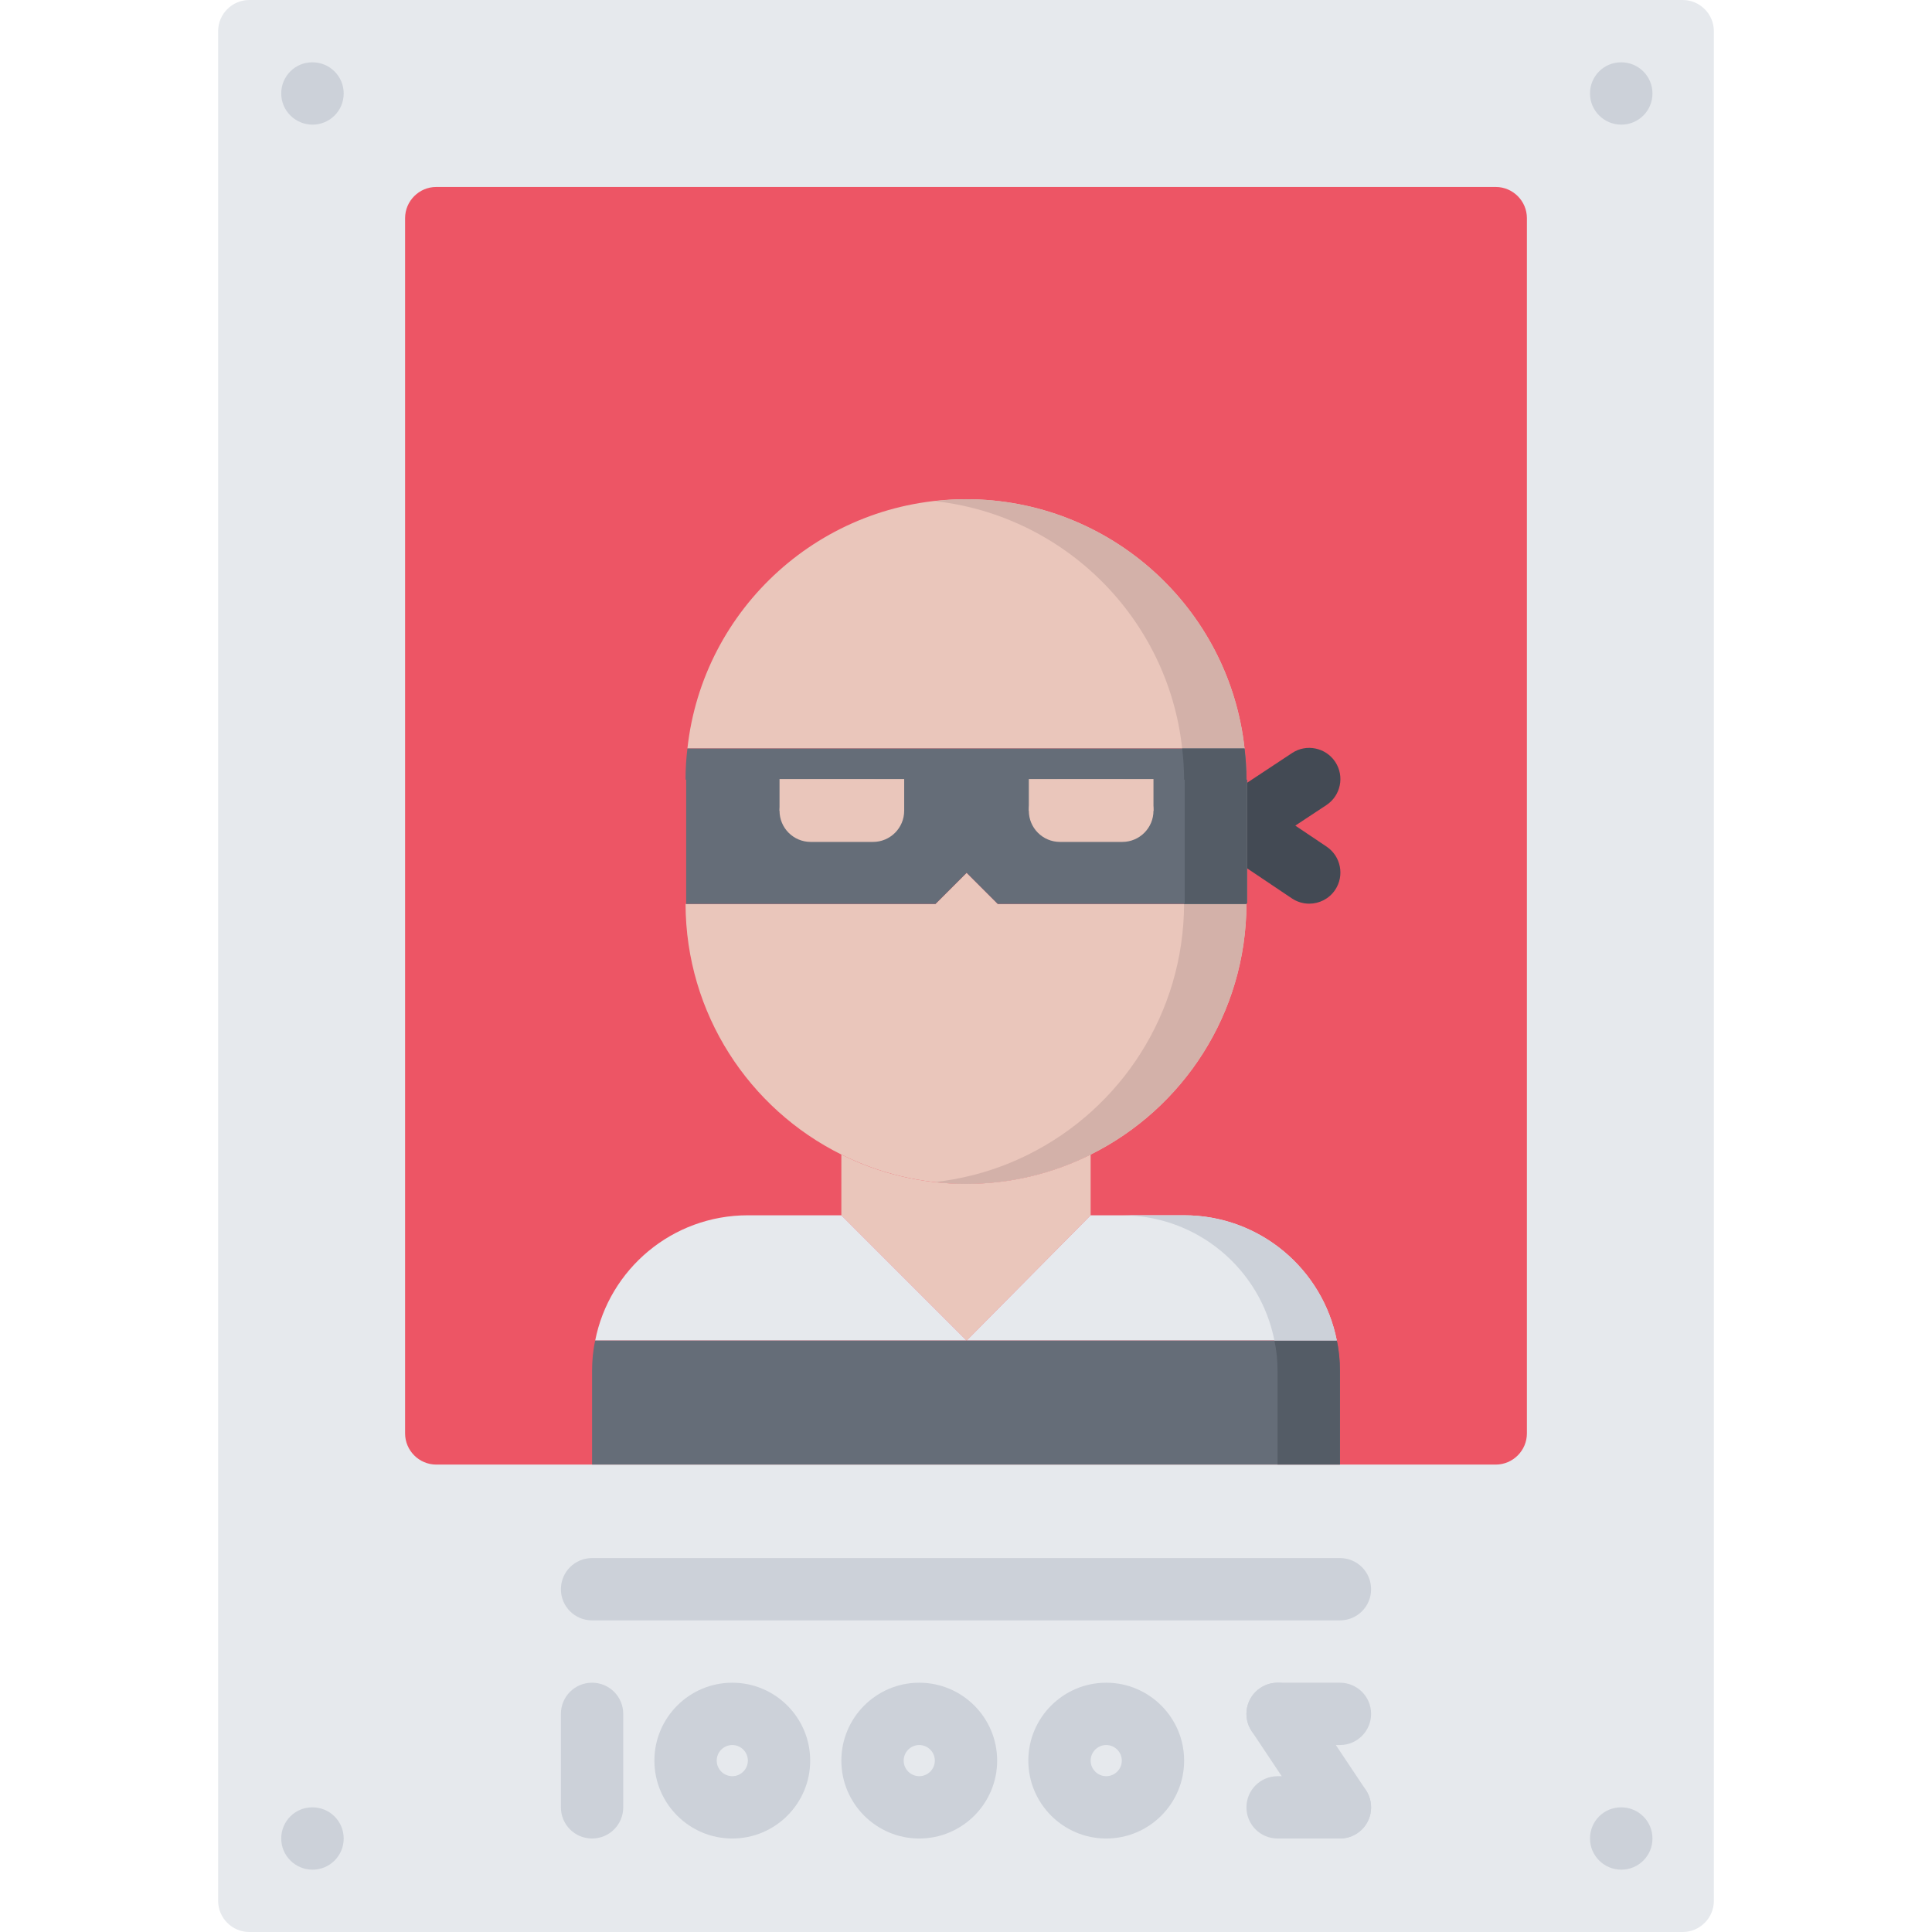<svg height="496pt" viewBox="-56 0 496 496" width="496pt" xmlns="http://www.w3.org/2000/svg"><path d="m376 0c4.398 0 8 3.602 8 8v480c0 4.398-3.602 8-8 8h-368c-4.398 0-8-3.602-8-8v-480c0-4.398 3.602-8 8-8zm0 0" fill="#e6e9ed"/><path d="m336 368c0 4.398-3.602 8-8 8h-272c-4.398 0-8-3.602-8-8v-312c0-4.398 3.602-8 8-8h272c4.398 0 8 3.602 8 8zm0 0" fill="#ed5565"/><path d="m263.512 192.16h-143.031c3.918-36 34.488-64 71.52-64s67.602 28 71.512 64zm0 0" fill="#eac6bb"/><path d="m160 296.406c9.602 4.809 20.48 7.523 32 7.523 11.512 0 22.398-2.723 32-7.523v15.594l-31.84 32.16-32.16-32.16zm0 0" fill="#eac6bb"/><path d="m287.199 344.16h-95.039l31.84-32.16h24c19.441 0 35.602 13.84 39.199 32.16zm0 0" fill="#e6e9ed"/><path d="m192.16 344.16h-95.359c3.598-18.32 19.758-32.16 39.199-32.16h24zm0 0" fill="#e6e9ed"/><path d="m288 376h-192v-24c0-2.641.238-5.281.801-7.84h190.398c.562 2.559.801 5.199.801 7.84zm0 0" fill="#656d78"/><path d="m287.199 344.16h-16.016c.551 2.559.801 5.199.801 7.84v24h16.016v-24c0-2.641-.238-5.281-.801-7.84zm0 0" fill="#545c66"/><g fill="#ccd1d9"><path d="m248 312h-16.016c19.441 0 35.602 13.84 39.199 32.16h16.016c-3.598-18.32-19.758-32.16-39.199-32.16zm0 0"/><path d="m24.238 32c-4.422 0-8.039-3.574-8.039-8 0-4.414 3.535-8 7.953-8h.086c4.418 0 8 3.586 8 8 0 4.426-3.582 8-8 8zm0 0"/><path d="m24.238 480c-4.422 0-8.039-3.574-8.039-8s3.535-8 7.953-8h.086c4.418 0 8 3.574 8 8s-3.582 8-8 8zm0 0"/><path d="m360.238 32c-4.422 0-8.039-3.574-8.039-8 0-4.414 3.535-8 7.953-8h.086c4.418 0 8 3.586 8 8 0 4.426-3.582 8-8 8zm0 0"/><path d="m360.238 480c-4.422 0-8.039-3.574-8.039-8s3.535-8 7.953-8h.086c4.418 0 8 3.574 8 8s-3.582 8-8 8zm0 0"/><path d="m96 472c-4.426 0-8-3.574-8-8v-24c0-4.426 3.574-8 8-8s8 3.574 8 8v24c0 4.426-3.574 8-8 8zm0 0"/><path d="m132 472c-11.031 0-20-8.969-20-20s8.969-20 20-20 20 8.969 20 20-8.969 20-20 20zm0-24c-2.199 0-4 1.801-4 4s1.801 4 4 4 4-1.801 4-4-1.801-4-4-4zm0 0"/><path d="m180 472c-11.031 0-20-8.969-20-20s8.969-20 20-20 20 8.969 20 20-8.969 20-20 20zm0-24c-2.199 0-4 1.801-4 4s1.801 4 4 4 4-1.801 4-4-1.801-4-4-4zm0 0"/><path d="m228 472c-11.031 0-20-8.969-20-20s8.969-20 20-20 20 8.969 20 20-8.969 20-20 20zm0-24c-2.199 0-4 1.801-4 4s1.801 4 4 4 4-1.801 4-4-1.801-4-4-4zm0 0"/><path d="m288 448h-16c-4.426 0-8-3.574-8-8s3.574-8 8-8h16c4.426 0 8 3.574 8 8s-3.574 8-8 8zm0 0"/><path d="m288.008 472c-2.582 0-5.129-1.246-6.664-3.559l-16-24c-2.457-3.68-1.465-8.641 2.215-11.098 3.68-2.449 8.648-1.465 11.098 2.215l16 24c2.457 3.68 1.465 8.641-2.215 11.098-1.371.902-2.914 1.344-4.434 1.344zm0 0"/><path d="m288 472h-16c-4.426 0-8-3.574-8-8s3.574-8 8-8h16c4.426 0 8 3.574 8 8s-3.574 8-8 8zm0 0"/><path d="m288 416h-192c-4.426 0-8-3.574-8-8s3.574-8 8-8h192c4.426 0 8 3.574 8 8s-3.574 8-8 8zm0 0"/></g><path d="m256.113 223.871c-2.594 0-5.145-1.262-6.68-3.59-2.441-3.688-1.426-8.641 2.262-11.082l24.016-15.871c3.656-2.434 8.633-1.426 11.082 2.266 2.438 3.688 1.422 8.652-2.266 11.094l-24.016 15.855c-1.352.906-2.887 1.328-4.398 1.328zm0 0" fill="#434a54"/><path d="m280.113 232c-1.527 0-3.09-.441-4.457-1.359l-24.016-16.129c-3.664-2.473-4.641-7.441-2.176-11.113 2.465-3.656 7.438-4.637 11.102-2.168l24.02 16.129c3.66 2.473 4.637 7.441 2.176 11.113-1.555 2.297-4.074 3.527-6.648 3.527zm0 0" fill="#434a54"/><path d="m200.16 232.078h63.84c-.078 28.168-16.32 52.57-40 64.328-9.602 4.809-20.488 7.523-32 7.523-11.52 0-22.398-2.723-32-7.523-23.68-11.758-39.922-36.168-40-64.328h64.16l8-8zm0 0" fill="#eac6bb"/><path d="m264 200.16c0-2.719-.168-5.359-.488-8-3.91-36-34.48-64-71.512-64-2.711 0-5.375.191-8.008.488 33.352 3.703 59.879 30.152 63.504 63.512.32 2.641.488 5.281.488 8h.16v31.762h-.16v.156c-.082 28.168-16.32 52.57-40 64.328-7.344 3.672-15.449 6.105-23.992 7.059 2.633.289 5.297.473 8.008.473 11.512 0 22.398-2.723 32-7.523 23.68-11.758 39.922-36.168 40-64.324 0-.082 0-.082 0-.16h.16v-31.77zm0 0" fill="#d3b1a9"/><path d="m264.16 208v23.922h-.16v.156h-63.84l-8-8-8 8h-64v-31.918h-.16c0-2.719.16-5.359.48-8h143.039c.32 2.641.488 5.281.488 8h.16v7.84zm0 0" fill="#656d78"/><path d="m264 200.16c0-2.719-.168-5.359-.488-8h-16.016c.32 2.641.488 5.281.488 8h.16v31.762h-.16v.156h16.016c0-.078 0-.078 0-.156h.16v-31.762zm0 0" fill="#545c66"/><path d="m168.129 216.145h-16c-4.426 0-8-3.578-8-8 0-4.426 3.574-8 8-8h16c4.422 0 8 3.574 8 8 0 4.422-3.586 8-8 8zm0 0" fill="#eac6bb"/><path d="m232.129 216.145h-16c-4.426 0-8-3.578-8-8 0-4.426 3.574-8 8-8h16c4.422 0 8 3.574 8 8 0 4.422-3.586 8-8 8zm0 0" fill="#eac6bb"/><path d="m144.129 200.008h32v8.137h-32zm0 0" fill="#eac6bb"/><path d="m208.129 200.008h32v8.137h-32zm0 0" fill="#eac6bb"/></svg>